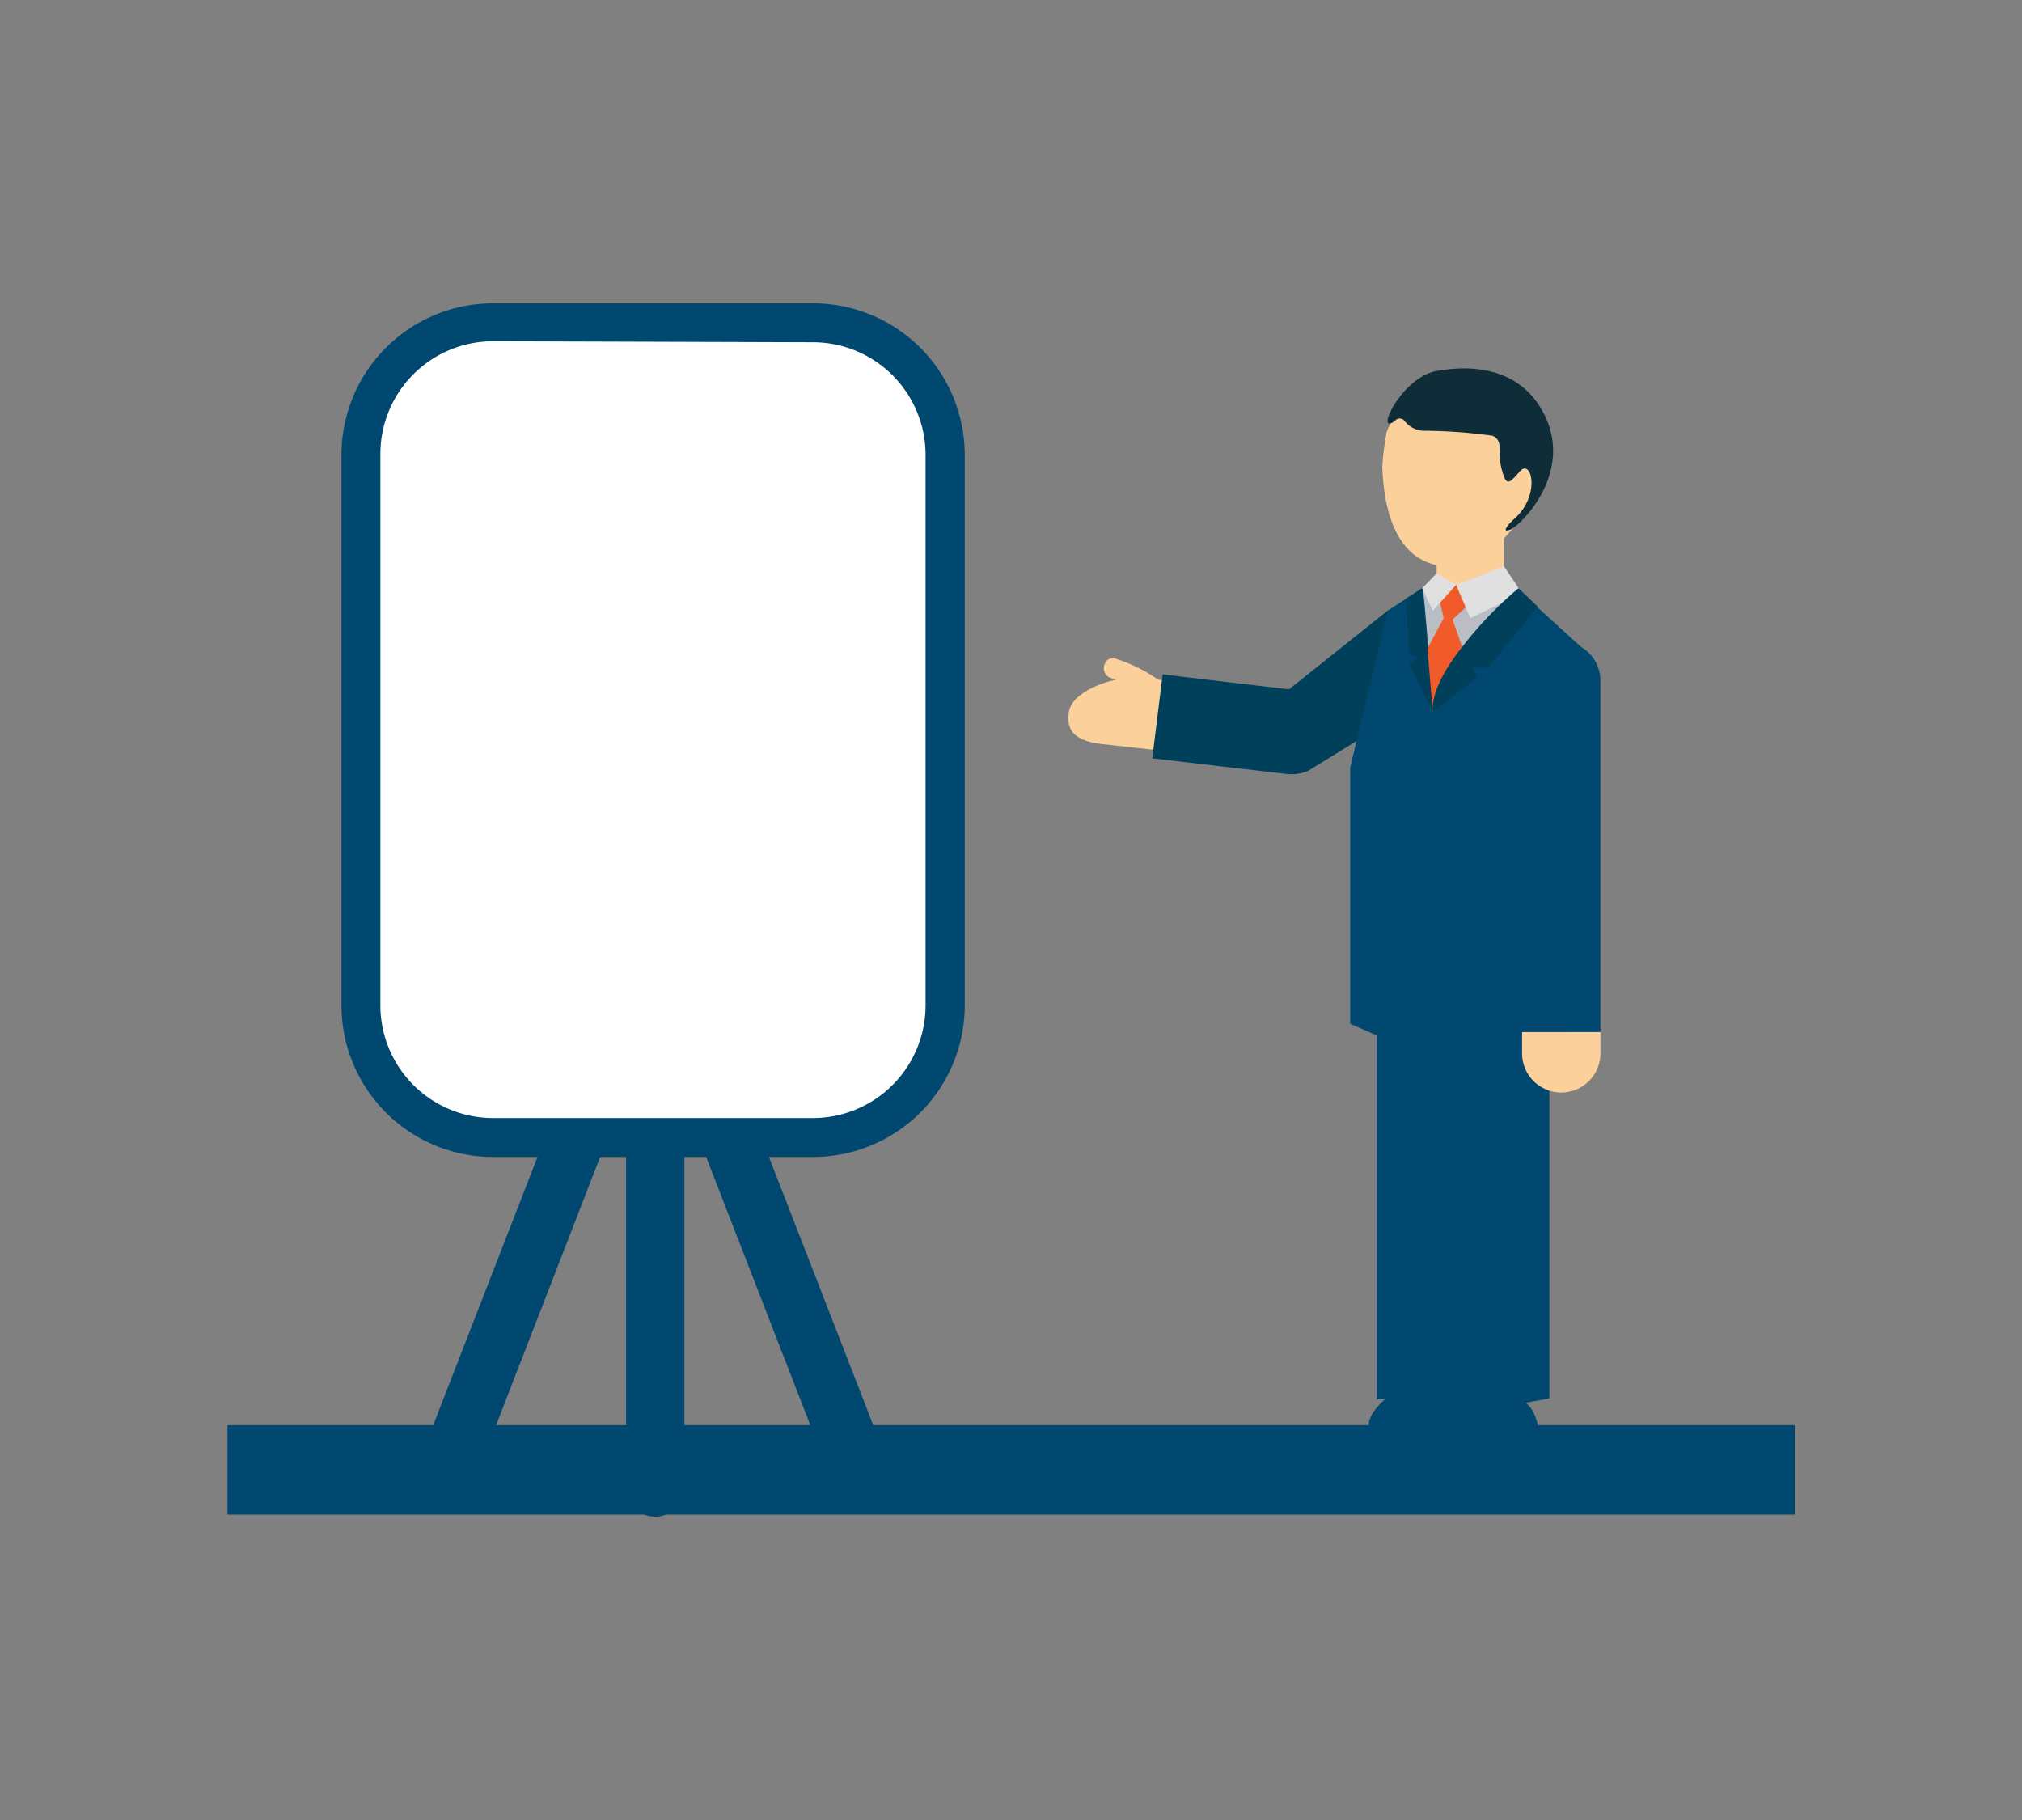 <svg id="Layer_1" data-name="Layer 1" xmlns="http://www.w3.org/2000/svg" viewBox="0 0 80 72"><rect x="0" y="0" width="80" height="72" fill="#808080" stroke="none"/><defs><style>.cls-1{fill:#004870;}.cls-2{fill:#fcd09a;}.cls-3{fill:#babec4;}.cls-4{fill:#01405b;}.cls-5{fill:#0f2d38;}.cls-6{fill:#f15a29;}.cls-7{fill:#e0e0e0;}.cls-8{fill:#fff;}</style></defs><path class="cls-1" d="M17.91,58.72a1,1,0,0,1-.42-.08,1.15,1.15,0,0,1-.65-1.49l6.85-17.61a1.15,1.15,0,1,1,2.15.83L19,58A1.16,1.16,0,0,1,17.91,58.72Z"/><path class="cls-1" d="M33.77,58.72A1.16,1.16,0,0,1,32.69,58L25.84,40.37A1.15,1.15,0,0,1,28,39.54l6.85,17.61a1.15,1.15,0,0,1-.66,1.49A1,1,0,0,1,33.77,58.72Z"/><path class="cls-1" d="M25.92,60a1.15,1.15,0,0,1-1.15-1.16V40a1.16,1.16,0,0,1,2.31,0V58.88A1.16,1.16,0,0,1,25.92,60Z"/><rect class="cls-1" x="9" y="56.38" width="62.01" height="3.54"/><path class="cls-1" d="M59.92,55.37c1.07-.13,1.38,2.51.3,2.63l-2.89.34c-.41,0-1,.17-1.19-.29-.31-.63.44-1.24.85-1.6A4.72,4.72,0,0,1,59.92,55.37Z"/><path class="cls-1" d="M58,54.05c1.07-.12,1.38,2.51.3,2.64L55.42,57c-.41,0-1,.17-1.2-.3-.3-.63.44-1.23.86-1.59A4.73,4.73,0,0,1,58,54.05Z"/><rect class="cls-2" x="56.84" y="20.9" width="2.66" height="3.55"/><polygon class="cls-3" points="58.66 23.27 60.22 23.47 57.89 26.04 55.99 25.71 56.27 23.27 57.61 23.14 58.66 23.27"/><path class="cls-2" d="M45.77,26.85a6.41,6.41,0,0,0-1.62-.79c-.48-.16-.68.59-.21.76a5.49,5.49,0,0,1,1.44.7C45.79,27.82,46.18,27.14,45.77,26.85Z"/><path class="cls-2" d="M45.13,26.81c-.89-.1-2.69.45-2.84,1.35s.46,1.18,1.35,1.28l2,.22L46,26.91Z"/><path class="cls-4" d="M54.9,24.16,51,27.27l-5-.59L45.59,30l5.32.62a1.72,1.72,0,0,0,.84-.12l4-2.47a1.73,1.73,0,0,0,.67-.52C56.82,27,55.74,23.79,54.9,24.16Z"/><path class="cls-1" d="M54.47,55.36V35.67a2.1,2.1,0,0,1,4.19,0V55.36Z"/><path class="cls-1" d="M57.12,56.1V38a2,2,0,0,1,2.09-2,2.31,2.31,0,0,1,2.09,1.21V55.32Z"/><path class="cls-1" d="M53.42,30.36l1.48-6.2,1.37-.89c.09,0,.42,4.89.42,4.89l2.7-4.11s.74-.61.83-.58L63,26l-1,17.18-3.15-.29L53.42,40.5Z"/><path class="cls-1" d="M63.32,26.93a1.55,1.55,0,1,0-3.1,0v13.9h3.1Z"/><path class="cls-2" d="M60.22,40.83v.84a1.55,1.55,0,1,0,3.1,0v-.84Z"/><path class="cls-2" d="M56.76,22.34h0c-1.47-.38-2-2-2.07-3.87a10.68,10.68,0,0,1,.17-1.37,3,3,0,0,1,3.78-1.79h0A2.93,2.93,0,0,1,61,18.68,9.67,9.67,0,0,1,60.5,20C59.52,21.56,58.22,22.71,56.76,22.34Z"/><path class="cls-5" d="M55.19,16.65a.24.24,0,0,1,.38,0,1,1,0,0,0,.7.39,20.69,20.69,0,0,1,2.79.2c.45.23.16.6.35,1.31s.28.6.73.09.83.94-.22,1.88c-.28.25-.54.58-.16.43s2.49-2.19,1.36-4.51-3.69-1.87-4.35-1.75C55.4,15,54.37,17.27,55.19,16.65Z"/><polygon class="cls-6" points="58.37 23.67 57.61 23.14 56.84 23.27 57.12 24.45 56.27 26.04 56.69 28.16 58.17 26.5 57.47 24.51 58.37 23.67"/><polygon class="cls-7" points="57.61 23.14 59.51 22.41 60.22 23.47 58.17 24.45 57.61 23.14"/><polygon class="cls-7" points="56.84 22.68 57.61 23.14 56.69 24.16 56.27 23.27 56.84 22.68"/><path class="cls-4" d="M60.08,23.27a14.87,14.87,0,0,0-2.21,2.3c-1.38,1.72-1.18,2.59-1.18,2.59l1.77-1.36-.23-.41h.68L60.84,24Z"/><polygon class="cls-4" points="56.27 23.27 56.69 28.16 55.75 26.26 56.07 26.04 55.75 25.85 55.63 23.68 56.27 23.27"/><rect class="cls-8" x="14.28" y="12.73" width="23.11" height="32.27" rx="5.23"/><path class="cls-1" d="M32.17,45.77H19.51a6,6,0,0,1-6-6V18a6,6,0,0,1,6-6H32.17a6,6,0,0,1,6,6V39.77A6,6,0,0,1,32.17,45.77ZM19.51,13.5A4.46,4.46,0,0,0,15.05,18V39.77a4.46,4.46,0,0,0,4.46,4.46H32.17a4.46,4.46,0,0,0,4.45-4.46V18a4.46,4.46,0,0,0-4.45-4.46Z"/></svg>